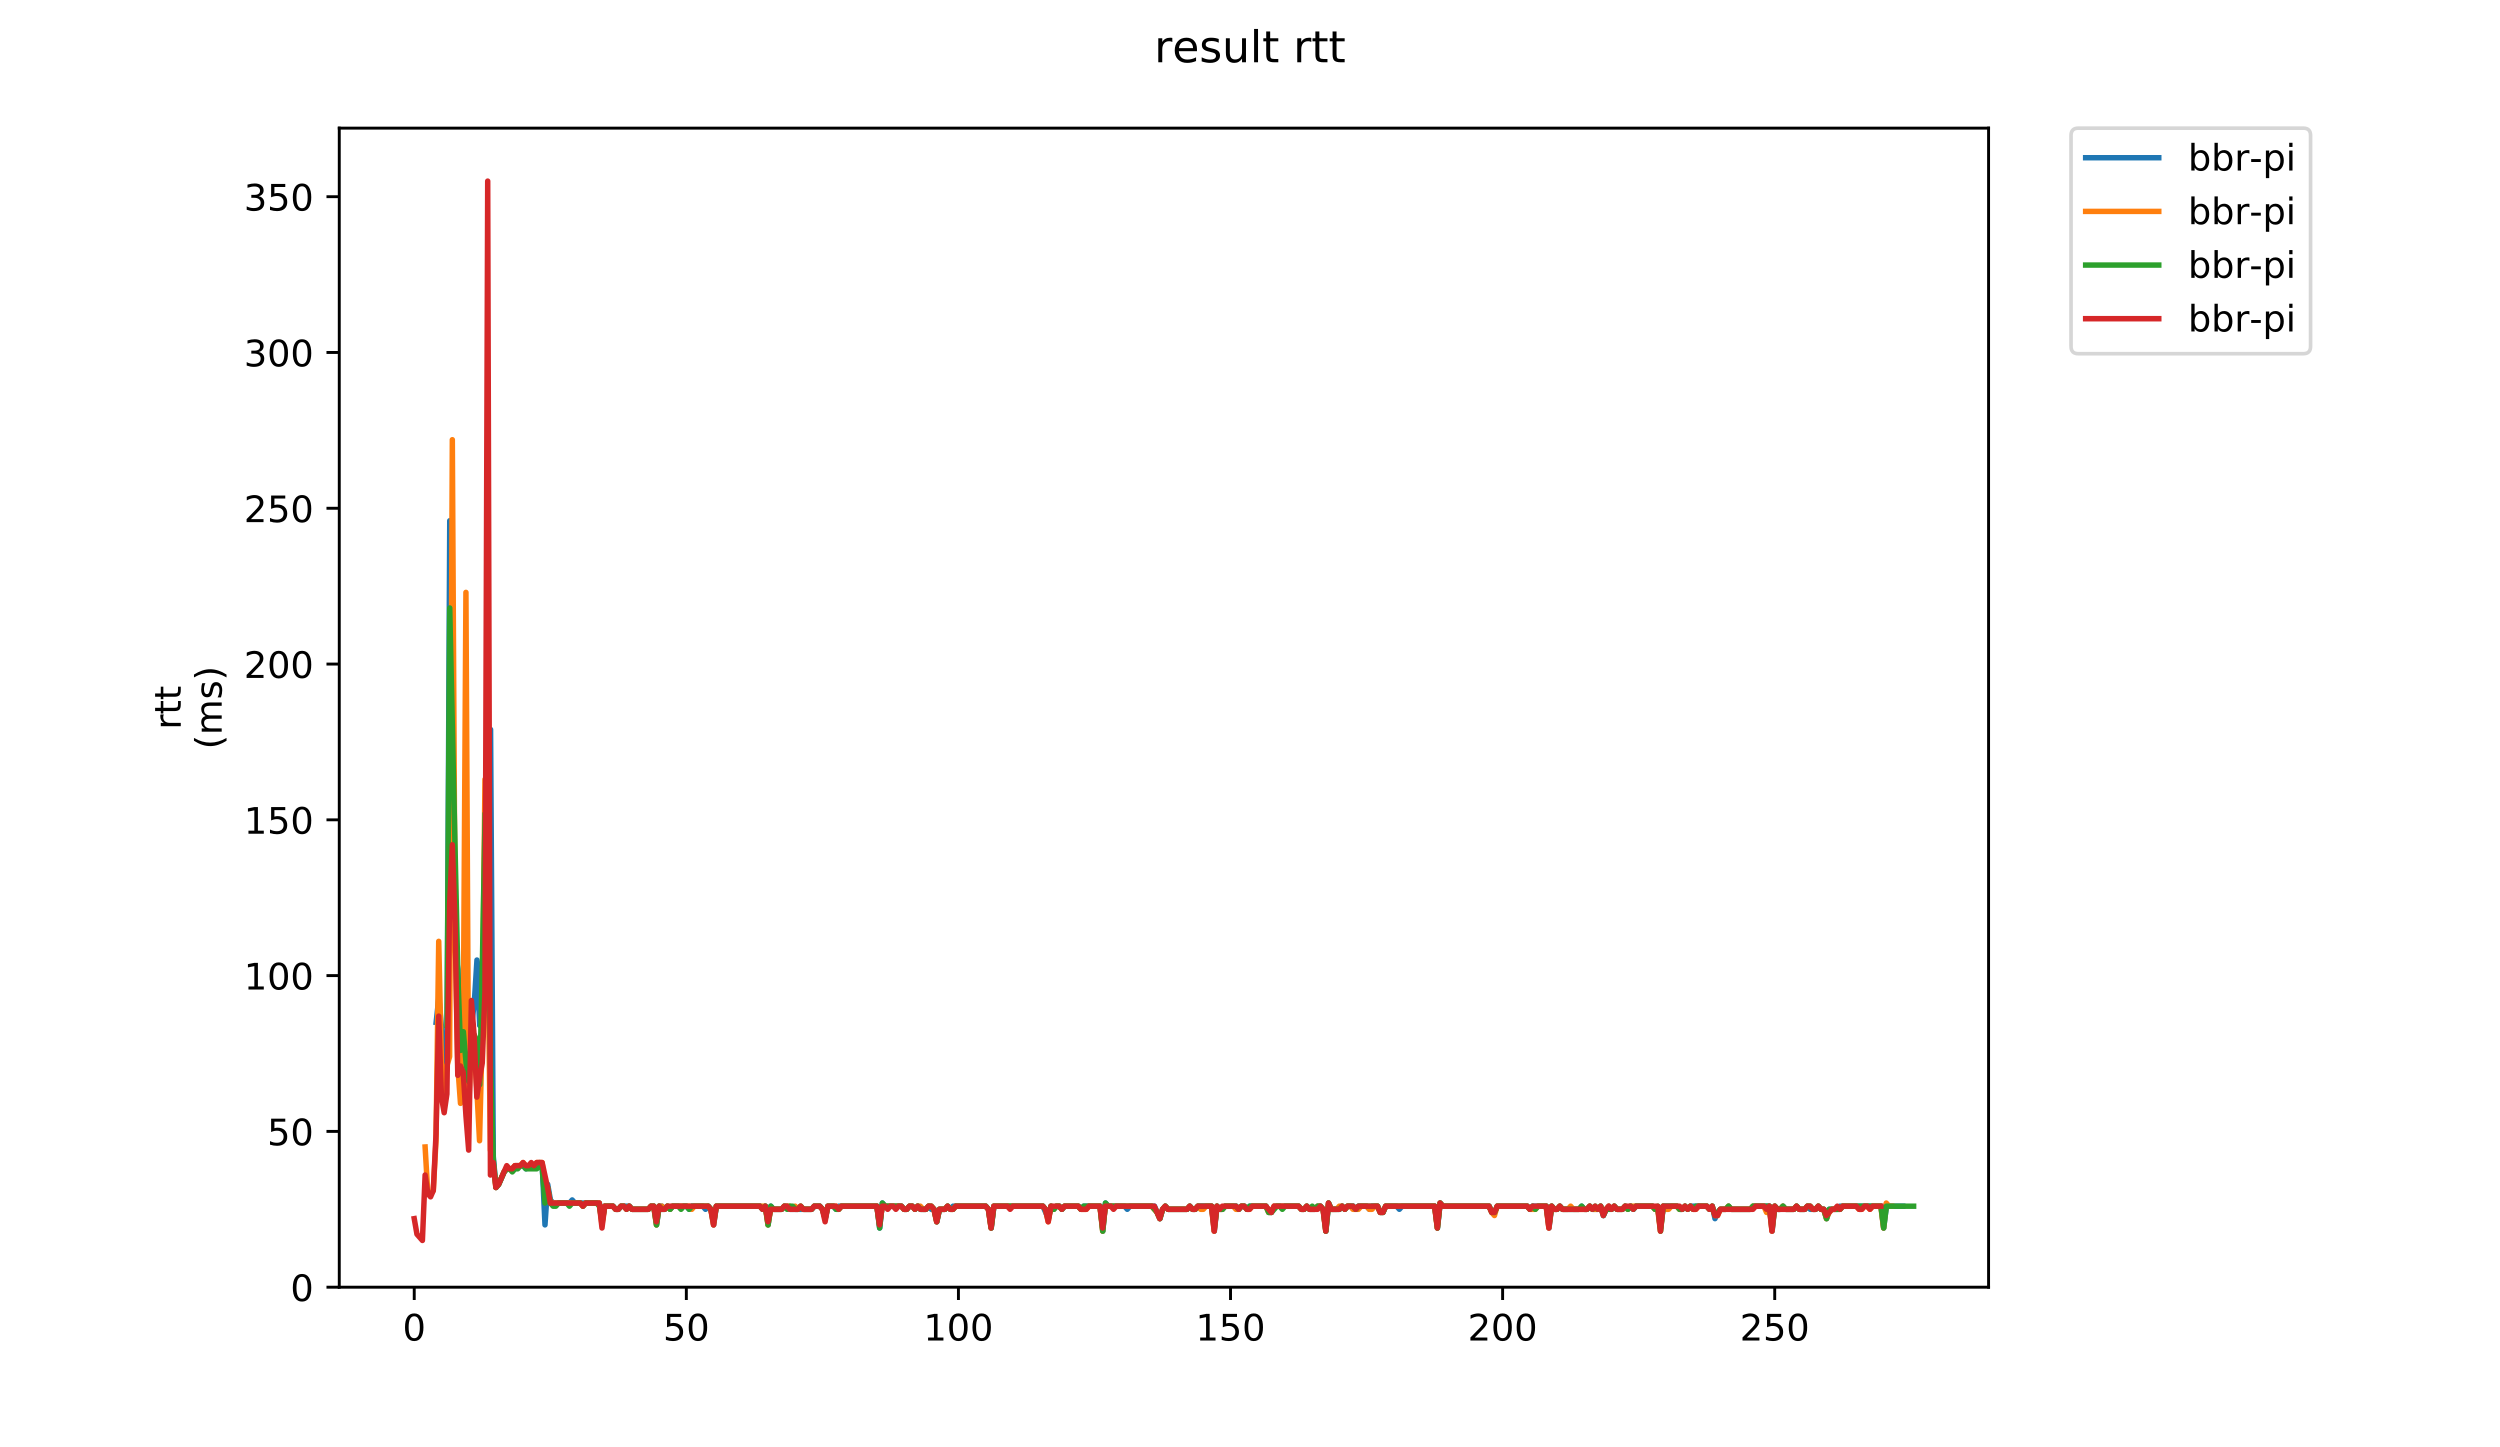 <?xml version="1.0" encoding="utf-8" standalone="no"?>
<!DOCTYPE svg PUBLIC "-//W3C//DTD SVG 1.1//EN"
  "http://www.w3.org/Graphics/SVG/1.1/DTD/svg11.dtd">
<!-- Created with matplotlib (https://matplotlib.org/) -->
<svg height="396pt" version="1.1" viewBox="0 0 684 396" width="684pt" xmlns="http://www.w3.org/2000/svg" xmlns:xlink="http://www.w3.org/1999/xlink">
 <defs>
  <style type="text/css">
*{stroke-linecap:butt;stroke-linejoin:round;}
  </style>
 </defs>
 <g id="figure_1">
  <g id="patch_1">
   <path d="M 0 396 
L 684 396 
L 684 0 
L 0 0 
z
" style="fill:#ffffff;"/>
  </g>
  <g id="axes_1">
   <g id="patch_2">
    <path d="M 92.824 352.174 
L 544.074 352.174 
L 544.074 35.062 
L 92.824 35.062 
z
" style="fill:#ffffff;"/>
   </g>
   <g id="matplotlib.axis_1">
    <g id="xtick_1">
     <g id="line2d_1">
      <defs>
       <path d="M 0 0 
L 0 3.5 
" id="m4b5ba6e3a1" style="stroke:#000000;stroke-width:0.8;"/>
      </defs>
      <g>
       <use style="stroke:#000000;stroke-width:0.8;" x="113.335" xlink:href="#m4b5ba6e3a1" y="352.174"/>
      </g>
     </g>
     <g id="text_1">
      <!-- 0 -->
      <defs>
       <path d="M 31.781 66.406 
Q 24.172 66.406 20.328 58.906 
Q 16.5 51.422 16.5 36.375 
Q 16.5 21.391 20.328 13.891 
Q 24.172 6.391 31.781 6.391 
Q 39.453 6.391 43.281 13.891 
Q 47.125 21.391 47.125 36.375 
Q 47.125 51.422 43.281 58.906 
Q 39.453 66.406 31.781 66.406 
z
M 31.781 74.219 
Q 44.047 74.219 50.516 64.516 
Q 56.984 54.828 56.984 36.375 
Q 56.984 17.969 50.516 8.266 
Q 44.047 -1.422 31.781 -1.422 
Q 19.531 -1.422 13.062 8.266 
Q 6.594 17.969 6.594 36.375 
Q 6.594 54.828 13.062 64.516 
Q 19.531 74.219 31.781 74.219 
z
" id="DejaVuSans-48"/>
      </defs>
      <g transform="translate(110.154 366.773)scale(0.1 -0.1)">
       <use xlink:href="#DejaVuSans-48"/>
      </g>
     </g>
    </g>
    <g id="xtick_2">
     <g id="line2d_2">
      <g>
       <use style="stroke:#000000;stroke-width:0.8;" x="187.781" xlink:href="#m4b5ba6e3a1" y="352.174"/>
      </g>
     </g>
     <g id="text_2">
      <!-- 50 -->
      <defs>
       <path d="M 10.797 72.906 
L 49.516 72.906 
L 49.516 64.594 
L 19.828 64.594 
L 19.828 46.734 
Q 21.969 47.469 24.109 47.828 
Q 26.266 48.188 28.422 48.188 
Q 40.625 48.188 47.75 41.5 
Q 54.891 34.812 54.891 23.391 
Q 54.891 11.625 47.562 5.094 
Q 40.234 -1.422 26.906 -1.422 
Q 22.312 -1.422 17.547 -0.641 
Q 12.797 0.141 7.719 1.703 
L 7.719 11.625 
Q 12.109 9.234 16.797 8.062 
Q 21.484 6.891 26.703 6.891 
Q 35.156 6.891 40.078 11.328 
Q 45.016 15.766 45.016 23.391 
Q 45.016 31 40.078 35.438 
Q 35.156 39.891 26.703 39.891 
Q 22.75 39.891 18.812 39.016 
Q 14.891 38.141 10.797 36.281 
z
" id="DejaVuSans-53"/>
      </defs>
      <g transform="translate(181.418 366.773)scale(0.1 -0.1)">
       <use xlink:href="#DejaVuSans-53"/>
       <use x="63.623" xlink:href="#DejaVuSans-48"/>
      </g>
     </g>
    </g>
    <g id="xtick_3">
     <g id="line2d_3">
      <g>
       <use style="stroke:#000000;stroke-width:0.8;" x="262.226" xlink:href="#m4b5ba6e3a1" y="352.174"/>
      </g>
     </g>
     <g id="text_3">
      <!-- 100 -->
      <defs>
       <path d="M 12.406 8.297 
L 28.516 8.297 
L 28.516 63.922 
L 10.984 60.406 
L 10.984 69.391 
L 28.422 72.906 
L 38.281 72.906 
L 38.281 8.297 
L 54.391 8.297 
L 54.391 0 
L 12.406 0 
z
" id="DejaVuSans-49"/>
      </defs>
      <g transform="translate(252.682 366.773)scale(0.1 -0.1)">
       <use xlink:href="#DejaVuSans-49"/>
       <use x="63.623" xlink:href="#DejaVuSans-48"/>
       <use x="127.246" xlink:href="#DejaVuSans-48"/>
      </g>
     </g>
    </g>
    <g id="xtick_4">
     <g id="line2d_4">
      <g>
       <use style="stroke:#000000;stroke-width:0.8;" x="336.672" xlink:href="#m4b5ba6e3a1" y="352.174"/>
      </g>
     </g>
     <g id="text_4">
      <!-- 150 -->
      <g transform="translate(327.128 366.773)scale(0.1 -0.1)">
       <use xlink:href="#DejaVuSans-49"/>
       <use x="63.623" xlink:href="#DejaVuSans-53"/>
       <use x="127.246" xlink:href="#DejaVuSans-48"/>
      </g>
     </g>
    </g>
    <g id="xtick_5">
     <g id="line2d_5">
      <g>
       <use style="stroke:#000000;stroke-width:0.8;" x="411.117" xlink:href="#m4b5ba6e3a1" y="352.174"/>
      </g>
     </g>
     <g id="text_5">
      <!-- 200 -->
      <defs>
       <path d="M 19.188 8.297 
L 53.609 8.297 
L 53.609 0 
L 7.328 0 
L 7.328 8.297 
Q 12.938 14.109 22.625 23.891 
Q 32.328 33.688 34.812 36.531 
Q 39.547 41.844 41.422 45.531 
Q 43.312 49.219 43.312 52.781 
Q 43.312 58.594 39.234 62.25 
Q 35.156 65.922 28.609 65.922 
Q 23.969 65.922 18.812 64.312 
Q 13.672 62.703 7.812 59.422 
L 7.812 69.391 
Q 13.766 71.781 18.938 73 
Q 24.125 74.219 28.422 74.219 
Q 39.75 74.219 46.484 68.547 
Q 53.219 62.891 53.219 53.422 
Q 53.219 48.922 51.531 44.891 
Q 49.859 40.875 45.406 35.406 
Q 44.188 33.984 37.641 27.219 
Q 31.109 20.453 19.188 8.297 
z
" id="DejaVuSans-50"/>
      </defs>
      <g transform="translate(401.573 366.773)scale(0.1 -0.1)">
       <use xlink:href="#DejaVuSans-50"/>
       <use x="63.623" xlink:href="#DejaVuSans-48"/>
       <use x="127.246" xlink:href="#DejaVuSans-48"/>
      </g>
     </g>
    </g>
    <g id="xtick_6">
     <g id="line2d_6">
      <g>
       <use style="stroke:#000000;stroke-width:0.8;" x="485.563" xlink:href="#m4b5ba6e3a1" y="352.174"/>
      </g>
     </g>
     <g id="text_6">
      <!-- 250 -->
      <g transform="translate(476.019 366.773)scale(0.1 -0.1)">
       <use xlink:href="#DejaVuSans-50"/>
       <use x="63.623" xlink:href="#DejaVuSans-53"/>
       <use x="127.246" xlink:href="#DejaVuSans-48"/>
      </g>
     </g>
    </g>
   </g>
   <g id="matplotlib.axis_2">
    <g id="ytick_1">
     <g id="line2d_7">
      <defs>
       <path d="M 0 0 
L -3.5 0 
" id="m8531b4ae7f" style="stroke:#000000;stroke-width:0.8;"/>
      </defs>
      <g>
       <use style="stroke:#000000;stroke-width:0.8;" x="92.824" xlink:href="#m8531b4ae7f" y="352.174"/>
      </g>
     </g>
     <g id="text_7">
      <!-- 0 -->
      <g transform="translate(79.461 355.973)scale(0.1 -0.1)">
       <use xlink:href="#DejaVuSans-48"/>
      </g>
     </g>
    </g>
    <g id="ytick_2">
     <g id="line2d_8">
      <g>
       <use style="stroke:#000000;stroke-width:0.8;" x="92.824" xlink:href="#m8531b4ae7f" y="309.552"/>
      </g>
     </g>
     <g id="text_8">
      <!-- 50 -->
      <g transform="translate(73.099 313.351)scale(0.1 -0.1)">
       <use xlink:href="#DejaVuSans-53"/>
       <use x="63.623" xlink:href="#DejaVuSans-48"/>
      </g>
     </g>
    </g>
    <g id="ytick_3">
     <g id="line2d_9">
      <g>
       <use style="stroke:#000000;stroke-width:0.8;" x="92.824" xlink:href="#m8531b4ae7f" y="266.929"/>
      </g>
     </g>
     <g id="text_9">
      <!-- 100 -->
      <g transform="translate(66.736 270.728)scale(0.1 -0.1)">
       <use xlink:href="#DejaVuSans-49"/>
       <use x="63.623" xlink:href="#DejaVuSans-48"/>
       <use x="127.246" xlink:href="#DejaVuSans-48"/>
      </g>
     </g>
    </g>
    <g id="ytick_4">
     <g id="line2d_10">
      <g>
       <use style="stroke:#000000;stroke-width:0.8;" x="92.824" xlink:href="#m8531b4ae7f" y="224.307"/>
      </g>
     </g>
     <g id="text_10">
      <!-- 150 -->
      <g transform="translate(66.736 228.106)scale(0.1 -0.1)">
       <use xlink:href="#DejaVuSans-49"/>
       <use x="63.623" xlink:href="#DejaVuSans-53"/>
       <use x="127.246" xlink:href="#DejaVuSans-48"/>
      </g>
     </g>
    </g>
    <g id="ytick_5">
     <g id="line2d_11">
      <g>
       <use style="stroke:#000000;stroke-width:0.8;" x="92.824" xlink:href="#m8531b4ae7f" y="181.684"/>
      </g>
     </g>
     <g id="text_11">
      <!-- 200 -->
      <g transform="translate(66.736 185.483)scale(0.1 -0.1)">
       <use xlink:href="#DejaVuSans-50"/>
       <use x="63.623" xlink:href="#DejaVuSans-48"/>
       <use x="127.246" xlink:href="#DejaVuSans-48"/>
      </g>
     </g>
    </g>
    <g id="ytick_6">
     <g id="line2d_12">
      <g>
       <use style="stroke:#000000;stroke-width:0.8;" x="92.824" xlink:href="#m8531b4ae7f" y="139.061"/>
      </g>
     </g>
     <g id="text_12">
      <!-- 250 -->
      <g transform="translate(66.736 142.861)scale(0.1 -0.1)">
       <use xlink:href="#DejaVuSans-50"/>
       <use x="63.623" xlink:href="#DejaVuSans-53"/>
       <use x="127.246" xlink:href="#DejaVuSans-48"/>
      </g>
     </g>
    </g>
    <g id="ytick_7">
     <g id="line2d_13">
      <g>
       <use style="stroke:#000000;stroke-width:0.8;" x="92.824" xlink:href="#m8531b4ae7f" y="96.439"/>
      </g>
     </g>
     <g id="text_13">
      <!-- 300 -->
      <defs>
       <path d="M 40.578 39.312 
Q 47.656 37.797 51.625 33 
Q 55.609 28.219 55.609 21.188 
Q 55.609 10.406 48.188 4.484 
Q 40.766 -1.422 27.094 -1.422 
Q 22.516 -1.422 17.656 -0.516 
Q 12.797 0.391 7.625 2.203 
L 7.625 11.719 
Q 11.719 9.328 16.594 8.109 
Q 21.484 6.891 26.812 6.891 
Q 36.078 6.891 40.938 10.547 
Q 45.797 14.203 45.797 21.188 
Q 45.797 27.641 41.281 31.266 
Q 36.766 34.906 28.719 34.906 
L 20.219 34.906 
L 20.219 43.016 
L 29.109 43.016 
Q 36.375 43.016 40.234 45.922 
Q 44.094 48.828 44.094 54.297 
Q 44.094 59.906 40.109 62.906 
Q 36.141 65.922 28.719 65.922 
Q 24.656 65.922 20.016 65.031 
Q 15.375 64.156 9.812 62.312 
L 9.812 71.094 
Q 15.438 72.656 20.344 73.438 
Q 25.25 74.219 29.594 74.219 
Q 40.828 74.219 47.359 69.109 
Q 53.906 64.016 53.906 55.328 
Q 53.906 49.266 50.438 45.094 
Q 46.969 40.922 40.578 39.312 
z
" id="DejaVuSans-51"/>
      </defs>
      <g transform="translate(66.736 100.238)scale(0.1 -0.1)">
       <use xlink:href="#DejaVuSans-51"/>
       <use x="63.623" xlink:href="#DejaVuSans-48"/>
       <use x="127.246" xlink:href="#DejaVuSans-48"/>
      </g>
     </g>
    </g>
    <g id="ytick_8">
     <g id="line2d_14">
      <g>
       <use style="stroke:#000000;stroke-width:0.8;" x="92.824" xlink:href="#m8531b4ae7f" y="53.816"/>
      </g>
     </g>
     <g id="text_14">
      <!-- 350 -->
      <g transform="translate(66.736 57.616)scale(0.1 -0.1)">
       <use xlink:href="#DejaVuSans-51"/>
       <use x="63.623" xlink:href="#DejaVuSans-53"/>
       <use x="127.246" xlink:href="#DejaVuSans-48"/>
      </g>
     </g>
    </g>
    <g id="text_15">
     <!-- rtt -->
     <defs>
      <path d="M 41.109 46.297 
Q 39.594 47.172 37.812 47.578 
Q 36.031 48 33.891 48 
Q 26.266 48 22.188 43.047 
Q 18.109 38.094 18.109 28.812 
L 18.109 0 
L 9.078 0 
L 9.078 54.688 
L 18.109 54.688 
L 18.109 46.188 
Q 20.953 51.172 25.484 53.578 
Q 30.031 56 36.531 56 
Q 37.453 56 38.578 55.875 
Q 39.703 55.766 41.062 55.516 
z
" id="DejaVuSans-114"/>
      <path d="M 18.312 70.219 
L 18.312 54.688 
L 36.812 54.688 
L 36.812 47.703 
L 18.312 47.703 
L 18.312 18.016 
Q 18.312 11.328 20.141 9.422 
Q 21.969 7.516 27.594 7.516 
L 36.812 7.516 
L 36.812 0 
L 27.594 0 
Q 17.188 0 13.234 3.875 
Q 9.281 7.766 9.281 18.016 
L 9.281 47.703 
L 2.688 47.703 
L 2.688 54.688 
L 9.281 54.688 
L 9.281 70.219 
z
" id="DejaVuSans-116"/>
     </defs>
     <g transform="translate(49.459 199.594)rotate(-90)scale(0.1 -0.1)">
      <use xlink:href="#DejaVuSans-114"/>
      <use x="41.113" xlink:href="#DejaVuSans-116"/>
      <use x="80.322" xlink:href="#DejaVuSans-116"/>
     </g>
     <!-- (ms) -->
     <defs>
      <path d="M 31 75.875 
Q 24.469 64.656 21.281 53.656 
Q 18.109 42.672 18.109 31.391 
Q 18.109 20.125 21.312 9.062 
Q 24.516 -2 31 -13.188 
L 23.188 -13.188 
Q 15.875 -1.703 12.234 9.375 
Q 8.594 20.453 8.594 31.391 
Q 8.594 42.281 12.203 53.312 
Q 15.828 64.359 23.188 75.875 
z
" id="DejaVuSans-40"/>
      <path d="M 52 44.188 
Q 55.375 50.25 60.062 53.125 
Q 64.75 56 71.094 56 
Q 79.641 56 84.281 50.016 
Q 88.922 44.047 88.922 33.016 
L 88.922 0 
L 79.891 0 
L 79.891 32.719 
Q 79.891 40.578 77.094 44.375 
Q 74.312 48.188 68.609 48.188 
Q 61.625 48.188 57.562 43.547 
Q 53.516 38.922 53.516 30.906 
L 53.516 0 
L 44.484 0 
L 44.484 32.719 
Q 44.484 40.625 41.703 44.406 
Q 38.922 48.188 33.109 48.188 
Q 26.219 48.188 22.156 43.531 
Q 18.109 38.875 18.109 30.906 
L 18.109 0 
L 9.078 0 
L 9.078 54.688 
L 18.109 54.688 
L 18.109 46.188 
Q 21.188 51.219 25.484 53.609 
Q 29.781 56 35.688 56 
Q 41.656 56 45.828 52.969 
Q 50 49.953 52 44.188 
z
" id="DejaVuSans-109"/>
      <path d="M 44.281 53.078 
L 44.281 44.578 
Q 40.484 46.531 36.375 47.5 
Q 32.281 48.484 27.875 48.484 
Q 21.188 48.484 17.844 46.438 
Q 14.5 44.391 14.5 40.281 
Q 14.5 37.156 16.891 35.375 
Q 19.281 33.594 26.516 31.984 
L 29.594 31.297 
Q 39.156 29.25 43.188 25.516 
Q 47.219 21.781 47.219 15.094 
Q 47.219 7.469 41.188 3.016 
Q 35.156 -1.422 24.609 -1.422 
Q 20.219 -1.422 15.453 -0.562 
Q 10.688 0.297 5.422 2 
L 5.422 11.281 
Q 10.406 8.688 15.234 7.391 
Q 20.062 6.109 24.812 6.109 
Q 31.156 6.109 34.562 8.281 
Q 37.984 10.453 37.984 14.406 
Q 37.984 18.062 35.516 20.016 
Q 33.062 21.969 24.703 23.781 
L 21.578 24.516 
Q 13.234 26.266 9.516 29.906 
Q 5.812 33.547 5.812 39.891 
Q 5.812 47.609 11.281 51.797 
Q 16.75 56 26.812 56 
Q 31.781 56 36.172 55.266 
Q 40.578 54.547 44.281 53.078 
z
" id="DejaVuSans-115"/>
      <path d="M 8.016 75.875 
L 15.828 75.875 
Q 23.141 64.359 26.781 53.312 
Q 30.422 42.281 30.422 31.391 
Q 30.422 20.453 26.781 9.375 
Q 23.141 -1.703 15.828 -13.188 
L 8.016 -13.188 
Q 14.5 -2 17.703 9.062 
Q 20.906 20.125 20.906 31.391 
Q 20.906 42.672 17.703 53.656 
Q 14.5 64.656 8.016 75.875 
z
" id="DejaVuSans-41"/>
     </defs>
     <g transform="translate(60.657 204.995)rotate(-90)scale(0.1 -0.1)">
      <use xlink:href="#DejaVuSans-40"/>
      <use x="39.014" xlink:href="#DejaVuSans-109"/>
      <use x="136.426" xlink:href="#DejaVuSans-115"/>
      <use x="188.525" xlink:href="#DejaVuSans-41"/>
     </g>
    </g>
   </g>
   <g id="line2d_15">
    <path clip-path="url(#pd8d3a13be0)" d="M 119.33 279.716 
L 120.074 272.896 
L 120.819 281.421 
L 121.563 301.88 
L 122.307 289.945 
L 123.052 142.471 
L 123.796 212.372 
L 124.541 260.109 
L 125.285 265.224 
L 126.03 284.831 
L 126.774 282.273 
L 127.519 285.683 
L 128.263 290.798 
L 129.008 280.568 
L 129.752 274.601 
L 130.496 262.667 
L 131.241 280.568 
L 131.985 263.519 
L 132.73 255.847 
L 133.474 261.814 
L 134.219 199.585 
L 134.963 316.371 
L 135.708 324.896 
L 136.452 324.043 
L 137.941 320.633 
L 138.685 319.781 
L 140.174 319.781 
L 140.919 318.929 
L 143.152 318.929 
L 143.897 319.781 
L 144.641 318.929 
L 146.874 318.929 
L 147.619 318.076 
L 148.363 318.929 
L 149.108 335.125 
L 149.852 324.043 
L 150.597 328.306 
L 151.341 329.158 
L 155.808 329.158 
L 156.552 328.306 
L 157.297 329.158 
L 163.997 329.158 
L 164.741 333.42 
L 165.486 330.01 
L 167.719 330.01 
L 168.464 330.863 
L 169.208 330.863 
L 169.953 330.01 
L 172.186 330.01 
L 172.93 330.863 
L 177.397 330.863 
L 178.142 330.01 
L 178.886 330.01 
L 179.63 335.125 
L 180.375 330.01 
L 181.119 330.01 
L 181.864 330.863 
L 182.608 330.01 
L 183.353 330.863 
L 184.097 330.01 
L 187.819 330.01 
L 188.564 330.863 
L 189.308 330.01 
L 192.286 330.01 
L 193.031 330.863 
L 193.775 330.01 
L 194.52 330.863 
L 195.264 335.125 
L 196.008 330.01 
L 207.92 330.01 
L 208.664 330.863 
L 209.409 330.01 
L 210.153 335.125 
L 210.898 330.01 
L 211.642 330.863 
L 213.875 330.863 
L 214.62 330.01 
L 215.364 330.01 
L 216.109 330.863 
L 222.064 330.863 
L 222.809 330.01 
L 224.298 330.01 
L 225.042 330.863 
L 225.787 333.42 
L 226.531 330.01 
L 228.02 330.01 
L 228.764 330.863 
L 229.509 330.01 
L 239.931 330.01 
L 240.676 335.978 
L 241.42 329.158 
L 242.165 330.01 
L 246.631 330.01 
L 247.376 330.863 
L 248.12 330.863 
L 248.865 330.01 
L 249.609 330.01 
L 250.354 330.863 
L 251.098 330.01 
L 251.843 330.863 
L 253.331 330.863 
L 254.076 330.01 
L 254.82 330.863 
L 255.565 330.863 
L 256.309 334.273 
L 257.054 330.863 
L 258.543 330.863 
L 259.287 330.01 
L 260.032 330.863 
L 260.776 330.01 
L 269.709 330.01 
L 270.454 330.863 
L 271.198 335.978 
L 271.943 330.01 
L 285.343 330.01 
L 286.832 333.42 
L 287.576 330.01 
L 288.321 330.863 
L 289.065 330.01 
L 289.81 330.01 
L 290.554 330.863 
L 291.299 330.01 
L 295.021 330.01 
L 295.765 330.863 
L 296.51 330.01 
L 300.977 330.01 
L 301.721 336.83 
L 302.465 329.158 
L 303.21 330.01 
L 307.677 330.01 
L 308.421 330.863 
L 309.166 330.01 
L 315.866 330.01 
L 317.355 333.42 
L 318.099 330.863 
L 318.843 330.01 
L 319.588 330.863 
L 324.799 330.863 
L 325.544 330.01 
L 326.288 330.863 
L 327.032 330.863 
L 327.777 330.01 
L 331.499 330.01 
L 332.244 336.83 
L 332.988 330.01 
L 333.733 330.863 
L 334.477 330.863 
L 335.221 330.01 
L 338.199 330.01 
L 338.944 330.863 
L 339.688 330.01 
L 340.433 330.01 
L 341.177 330.863 
L 341.922 330.01 
L 346.388 330.01 
L 347.133 331.715 
L 347.877 331.715 
L 348.622 330.01 
L 355.322 330.01 
L 356.066 330.863 
L 356.811 330.863 
L 357.555 330.01 
L 358.3 330.863 
L 359.788 330.863 
L 360.533 330.01 
L 361.277 330.01 
L 362.022 330.863 
L 362.766 336.83 
L 363.511 329.158 
L 364.255 330.863 
L 366.489 330.863 
L 367.233 330.01 
L 367.977 330.863 
L 368.722 330.01 
L 370.211 330.01 
L 370.955 330.863 
L 371.7 330.01 
L 373.933 330.01 
L 374.678 330.863 
L 375.422 330.01 
L 376.911 330.01 
L 377.655 331.715 
L 378.4 331.715 
L 379.144 330.01 
L 382.122 330.01 
L 382.867 330.863 
L 383.611 330.01 
L 392.544 330.01 
L 393.289 335.978 
L 394.033 329.158 
L 394.778 330.01 
L 407.434 330.01 
L 408.178 331.715 
L 408.922 331.715 
L 409.667 330.01 
L 417.856 330.01 
L 418.6 330.863 
L 419.345 330.01 
L 423.067 330.01 
L 423.812 335.978 
L 424.556 330.01 
L 425.3 330.863 
L 426.045 330.863 
L 426.789 330.01 
L 427.534 330.863 
L 432.001 330.863 
L 432.745 330.01 
L 433.489 330.863 
L 434.234 330.863 
L 434.978 330.01 
L 435.723 330.863 
L 437.212 330.863 
L 437.956 330.01 
L 438.701 332.568 
L 439.445 330.863 
L 440.19 330.01 
L 440.934 330.863 
L 441.678 330.01 
L 442.423 330.863 
L 443.912 330.863 
L 444.656 330.01 
L 445.401 330.863 
L 446.145 330.01 
L 446.89 330.863 
L 447.634 330.01 
L 452.101 330.01 
L 452.845 330.863 
L 453.59 330.863 
L 454.334 335.978 
L 455.079 330.01 
L 458.801 330.01 
L 459.545 330.863 
L 460.29 330.863 
L 461.034 330.01 
L 461.779 330.863 
L 462.523 330.01 
L 466.99 330.01 
L 467.734 330.863 
L 468.479 330.01 
L 469.223 333.42 
L 469.968 331.715 
L 470.712 330.863 
L 472.201 330.863 
L 472.946 330.01 
L 473.69 330.863 
L 478.901 330.863 
L 479.646 330.01 
L 484.112 330.01 
L 484.857 336.83 
L 485.601 330.01 
L 486.346 330.863 
L 487.09 330.863 
L 487.835 330.01 
L 488.579 330.863 
L 490.812 330.863 
L 491.557 330.01 
L 492.301 330.863 
L 493.79 330.863 
L 494.535 330.01 
L 495.279 330.863 
L 496.768 330.863 
L 497.513 330.01 
L 498.257 330.863 
L 499.001 330.863 
L 499.746 333.42 
L 500.49 330.863 
L 502.724 330.863 
L 503.468 330.01 
L 514.635 330.01 
L 515.379 335.978 
L 516.124 330.01 
L 520.591 330.01 
L 520.591 330.01 
" style="fill:none;stroke:#1f77b4;stroke-linecap:square;stroke-width:1.5;"/>
   </g>
   <g id="line2d_16">
    <path clip-path="url(#pd8d3a13be0)" d="M 116.312 313.814 
L 117.056 326.601 
L 117.801 326.601 
L 118.545 325.748 
L 119.289 312.109 
L 120.034 257.552 
L 120.778 290.798 
L 121.523 298.47 
L 122.267 291.65 
L 123.012 289.093 
L 123.756 120.308 
L 124.501 252.437 
L 125.245 291.65 
L 125.99 301.88 
L 126.734 284.831 
L 127.478 162.078 
L 128.223 303.584 
L 128.967 283.978 
L 129.712 283.978 
L 131.201 312.109 
L 131.945 282.273 
L 132.69 213.225 
L 133.434 254.995 
L 134.179 314.666 
L 134.923 318.076 
L 135.667 324.896 
L 136.412 324.043 
L 137.901 320.633 
L 138.645 319.781 
L 140.134 319.781 
L 140.879 318.929 
L 142.368 318.929 
L 143.112 318.076 
L 143.856 318.929 
L 146.09 318.929 
L 146.834 318.076 
L 148.323 318.076 
L 149.068 324.896 
L 149.812 324.896 
L 150.557 329.158 
L 158.746 329.158 
L 159.49 330.01 
L 160.234 329.158 
L 163.957 329.158 
L 164.701 335.125 
L 165.446 330.01 
L 167.679 330.01 
L 168.423 330.863 
L 169.168 330.863 
L 169.912 330.01 
L 170.657 330.01 
L 171.401 330.863 
L 172.146 330.01 
L 172.89 330.863 
L 177.357 330.863 
L 178.101 330.01 
L 178.846 330.01 
L 179.59 335.125 
L 180.335 330.01 
L 181.079 330.01 
L 181.824 330.863 
L 182.568 330.01 
L 183.313 330.863 
L 184.057 330.01 
L 188.524 330.01 
L 189.268 330.863 
L 190.013 330.01 
L 193.735 330.01 
L 194.479 330.863 
L 195.224 335.125 
L 195.968 330.01 
L 209.368 330.01 
L 210.113 335.125 
L 210.857 330.863 
L 213.835 330.863 
L 214.58 330.01 
L 216.069 330.01 
L 216.813 330.863 
L 217.557 330.01 
L 218.302 330.863 
L 219.046 330.01 
L 219.791 330.863 
L 222.024 330.863 
L 222.769 330.01 
L 224.258 330.01 
L 225.002 330.863 
L 225.746 333.42 
L 226.491 330.01 
L 228.724 330.01 
L 229.469 330.863 
L 230.213 330.01 
L 239.891 330.01 
L 240.636 335.125 
L 241.38 330.01 
L 246.591 330.01 
L 247.336 330.863 
L 248.08 330.863 
L 248.825 330.01 
L 249.569 330.01 
L 250.313 330.863 
L 251.058 330.01 
L 251.802 330.01 
L 252.547 330.863 
L 253.291 330.863 
L 254.036 330.01 
L 254.78 330.01 
L 255.525 330.863 
L 256.269 334.273 
L 257.014 330.863 
L 258.502 330.863 
L 259.247 330.01 
L 259.991 330.863 
L 260.736 330.863 
L 261.48 330.01 
L 269.669 330.01 
L 270.414 330.863 
L 271.158 335.978 
L 271.903 330.01 
L 285.303 330.01 
L 286.047 330.863 
L 286.792 334.273 
L 287.536 330.01 
L 288.281 330.863 
L 289.025 330.01 
L 289.77 330.01 
L 290.514 330.863 
L 291.258 330.01 
L 294.981 330.01 
L 295.725 330.863 
L 297.214 330.863 
L 297.959 330.01 
L 300.936 330.01 
L 301.681 336.83 
L 302.425 330.01 
L 315.081 330.01 
L 316.57 331.715 
L 317.314 333.42 
L 318.059 330.863 
L 318.803 330.01 
L 319.548 330.863 
L 324.759 330.863 
L 325.503 330.01 
L 326.248 330.863 
L 326.992 330.863 
L 327.737 330.01 
L 328.481 330.863 
L 329.226 330.863 
L 329.97 330.01 
L 331.459 330.01 
L 332.203 336.83 
L 332.948 330.01 
L 333.692 330.863 
L 334.437 330.863 
L 335.181 330.01 
L 337.415 330.01 
L 338.159 330.863 
L 338.904 330.863 
L 339.648 330.01 
L 340.392 330.01 
L 341.137 330.863 
L 341.881 330.863 
L 342.626 330.01 
L 346.348 330.01 
L 347.093 331.715 
L 347.837 331.715 
L 348.581 330.01 
L 355.282 330.01 
L 356.026 330.863 
L 356.77 330.863 
L 357.515 330.01 
L 358.259 330.863 
L 359.748 330.863 
L 360.493 330.01 
L 361.237 330.01 
L 361.982 330.863 
L 362.726 336.83 
L 363.471 329.158 
L 364.215 330.863 
L 365.704 330.863 
L 366.448 330.01 
L 367.193 330.01 
L 367.937 330.863 
L 368.682 330.01 
L 369.426 330.01 
L 370.171 330.863 
L 371.66 330.863 
L 372.404 330.01 
L 373.893 330.01 
L 374.637 330.863 
L 375.382 330.863 
L 376.126 330.01 
L 376.871 330.01 
L 377.615 331.715 
L 378.36 331.715 
L 379.104 330.01 
L 392.504 330.01 
L 393.249 335.978 
L 393.993 329.158 
L 394.738 330.01 
L 407.393 330.01 
L 408.138 331.715 
L 408.882 332.568 
L 409.627 330.01 
L 417.816 330.01 
L 418.56 330.863 
L 420.049 330.863 
L 420.794 330.01 
L 423.027 330.01 
L 423.771 335.978 
L 424.516 330.01 
L 425.26 330.863 
L 426.005 330.863 
L 426.749 330.01 
L 427.494 330.863 
L 428.983 330.863 
L 429.727 330.01 
L 430.471 330.863 
L 434.194 330.863 
L 434.938 330.01 
L 435.683 330.863 
L 437.172 330.863 
L 437.916 330.01 
L 438.66 331.715 
L 440.149 330.01 
L 440.894 330.863 
L 441.638 330.01 
L 442.383 330.863 
L 443.872 330.863 
L 444.616 330.01 
L 445.361 330.863 
L 446.105 330.01 
L 452.061 330.01 
L 452.805 330.863 
L 453.55 330.863 
L 454.294 336.83 
L 455.038 330.01 
L 455.783 330.863 
L 456.527 330.863 
L 457.272 330.01 
L 458.761 330.01 
L 459.505 330.863 
L 460.25 330.863 
L 460.994 330.01 
L 461.739 330.863 
L 462.483 330.01 
L 463.227 330.863 
L 463.972 330.863 
L 464.716 330.01 
L 466.95 330.01 
L 467.694 330.863 
L 468.439 330.01 
L 469.183 332.568 
L 469.928 332.568 
L 470.672 330.863 
L 472.161 330.863 
L 472.905 330.01 
L 473.65 330.863 
L 478.861 330.863 
L 479.605 330.01 
L 482.583 330.01 
L 483.328 331.715 
L 484.072 330.01 
L 484.817 336.83 
L 485.561 330.01 
L 486.306 330.863 
L 487.05 330.863 
L 487.794 330.01 
L 488.539 330.863 
L 490.772 330.863 
L 491.517 330.01 
L 492.261 330.863 
L 493.75 330.863 
L 494.495 330.01 
L 495.239 330.01 
L 495.983 330.863 
L 496.728 330.863 
L 497.472 330.01 
L 498.217 330.863 
L 498.961 330.863 
L 499.706 333.42 
L 500.45 331.715 
L 501.195 330.863 
L 503.428 330.863 
L 504.172 330.01 
L 507.895 330.01 
L 508.639 330.863 
L 509.384 330.863 
L 510.128 330.01 
L 510.873 330.01 
L 511.617 330.863 
L 512.361 330.01 
L 514.595 330.01 
L 515.339 335.978 
L 516.084 329.158 
L 516.828 330.01 
L 517.573 330.01 
L 517.573 330.01 
" style="fill:none;stroke:#ff7f0e;stroke-linecap:square;stroke-width:1.5;"/>
   </g>
   <g id="line2d_17">
    <path clip-path="url(#pd8d3a13be0)" d="M 122.301 280.568 
L 123.046 166.34 
L 125.279 266.929 
L 126.024 287.388 
L 126.768 282.273 
L 127.513 290.798 
L 128.257 295.912 
L 129.002 283.978 
L 129.746 283.126 
L 130.49 284.831 
L 131.235 296.765 
L 131.979 263.519 
L 132.724 222.602 
L 133.468 224.307 
L 134.213 291.65 
L 134.957 317.224 
L 135.702 324.896 
L 136.446 324.043 
L 137.935 320.633 
L 138.679 319.781 
L 139.424 319.781 
L 140.168 320.633 
L 140.913 319.781 
L 141.657 319.781 
L 142.402 318.929 
L 143.146 318.929 
L 143.891 319.781 
L 146.868 319.781 
L 147.613 318.929 
L 148.357 319.781 
L 149.102 329.158 
L 149.846 324.896 
L 150.591 329.158 
L 151.335 330.01 
L 152.08 330.01 
L 152.824 329.158 
L 155.057 329.158 
L 155.802 330.01 
L 156.546 329.158 
L 158.78 329.158 
L 159.524 330.01 
L 160.269 329.158 
L 163.246 329.158 
L 163.991 330.01 
L 164.735 334.273 
L 165.48 330.01 
L 167.713 330.01 
L 168.458 330.863 
L 169.202 330.863 
L 169.947 330.01 
L 170.691 330.01 
L 171.435 330.863 
L 172.18 330.01 
L 172.924 330.863 
L 177.391 330.863 
L 178.136 330.01 
L 178.88 330.01 
L 179.624 335.125 
L 180.369 330.01 
L 181.113 330.863 
L 181.858 330.863 
L 182.602 330.01 
L 183.347 330.863 
L 184.091 330.01 
L 185.58 330.01 
L 186.325 330.863 
L 187.069 330.01 
L 187.813 330.01 
L 188.558 330.863 
L 189.302 330.01 
L 193.769 330.01 
L 194.514 330.863 
L 195.258 334.273 
L 196.002 330.01 
L 207.914 330.01 
L 208.658 330.863 
L 209.403 330.01 
L 210.147 335.125 
L 210.892 330.01 
L 211.636 330.863 
L 213.869 330.863 
L 214.614 330.01 
L 215.358 330.863 
L 216.103 330.01 
L 216.847 330.01 
L 217.592 330.863 
L 218.336 330.863 
L 219.081 330.01 
L 219.825 330.863 
L 222.058 330.863 
L 222.803 330.01 
L 224.292 330.01 
L 225.036 330.863 
L 225.781 333.42 
L 226.525 330.01 
L 228.014 330.01 
L 228.758 330.863 
L 229.503 330.863 
L 230.247 330.01 
L 239.925 330.01 
L 240.67 335.978 
L 241.414 329.158 
L 242.159 330.01 
L 246.625 330.01 
L 247.37 330.863 
L 248.114 330.863 
L 248.859 330.01 
L 249.603 330.01 
L 250.348 330.863 
L 251.092 330.01 
L 251.837 330.863 
L 253.326 330.863 
L 254.07 330.01 
L 254.814 330.01 
L 255.559 330.863 
L 256.303 334.273 
L 257.048 330.863 
L 258.537 330.863 
L 259.281 330.01 
L 260.026 330.863 
L 260.77 330.863 
L 261.515 330.01 
L 269.704 330.01 
L 270.448 330.863 
L 271.192 335.978 
L 271.937 330.01 
L 285.337 330.01 
L 286.082 330.863 
L 286.826 333.42 
L 287.57 330.01 
L 288.315 330.863 
L 289.059 330.01 
L 289.804 330.01 
L 290.548 330.863 
L 291.293 330.01 
L 295.015 330.01 
L 295.759 330.863 
L 296.504 330.01 
L 300.971 330.01 
L 301.715 336.83 
L 302.46 329.158 
L 303.204 330.01 
L 315.115 330.01 
L 316.604 331.715 
L 317.349 333.42 
L 318.093 330.863 
L 318.838 330.01 
L 319.582 330.863 
L 324.793 330.863 
L 325.538 330.01 
L 326.282 330.863 
L 327.027 330.863 
L 327.771 330.01 
L 331.493 330.01 
L 332.238 335.978 
L 332.982 330.01 
L 333.727 330.863 
L 334.471 330.863 
L 335.216 330.01 
L 338.193 330.01 
L 338.938 330.863 
L 339.682 330.01 
L 340.427 330.01 
L 341.171 330.863 
L 341.916 330.01 
L 346.382 330.01 
L 347.127 331.715 
L 347.871 331.715 
L 349.36 330.01 
L 350.105 330.01 
L 350.849 330.863 
L 351.594 330.01 
L 355.316 330.01 
L 356.06 330.863 
L 356.805 330.863 
L 357.549 330.01 
L 358.294 330.863 
L 359.038 330.01 
L 359.783 330.863 
L 360.527 330.01 
L 361.271 330.01 
L 362.016 330.863 
L 362.76 336.83 
L 363.505 329.158 
L 364.249 330.863 
L 366.483 330.863 
L 367.227 330.01 
L 367.972 330.863 
L 368.716 330.01 
L 370.205 330.01 
L 370.949 330.863 
L 371.694 330.01 
L 376.905 330.01 
L 377.649 331.715 
L 378.394 331.715 
L 379.138 330.01 
L 392.539 330.01 
L 393.283 335.978 
L 394.027 329.158 
L 394.772 330.01 
L 407.428 330.01 
L 408.172 331.715 
L 408.917 331.715 
L 409.661 330.01 
L 417.85 330.01 
L 418.594 330.863 
L 419.339 330.01 
L 420.083 330.863 
L 420.828 330.01 
L 423.061 330.01 
L 423.806 335.125 
L 424.55 330.01 
L 425.295 330.863 
L 426.039 330.863 
L 426.783 330.01 
L 427.528 330.863 
L 431.995 330.863 
L 432.739 330.01 
L 433.484 330.863 
L 434.228 330.863 
L 434.972 330.01 
L 435.717 330.863 
L 436.461 330.01 
L 437.206 330.863 
L 437.95 330.01 
L 438.695 332.568 
L 439.439 330.863 
L 440.928 330.863 
L 441.673 330.01 
L 442.417 330.863 
L 443.906 330.863 
L 444.65 330.01 
L 445.395 330.863 
L 446.139 330.01 
L 446.884 330.863 
L 447.628 330.01 
L 452.095 330.01 
L 452.839 330.863 
L 453.584 330.01 
L 454.328 336.83 
L 455.073 330.01 
L 458.795 330.01 
L 459.539 330.863 
L 460.284 330.863 
L 461.028 330.01 
L 461.773 330.863 
L 462.517 330.01 
L 463.262 330.863 
L 464.006 330.01 
L 466.984 330.01 
L 467.728 330.863 
L 468.473 330.01 
L 469.217 332.568 
L 470.706 330.863 
L 472.195 330.863 
L 472.94 330.01 
L 473.684 330.863 
L 478.895 330.863 
L 479.64 330.01 
L 484.106 330.01 
L 484.851 335.978 
L 485.595 330.01 
L 486.34 330.863 
L 487.084 330.863 
L 487.829 330.01 
L 488.573 330.863 
L 490.807 330.863 
L 491.551 330.01 
L 492.295 330.863 
L 493.784 330.863 
L 494.529 330.01 
L 495.273 330.01 
L 496.018 330.863 
L 496.762 330.863 
L 497.507 330.01 
L 498.251 330.863 
L 498.996 330.863 
L 499.74 333.42 
L 500.484 330.863 
L 503.462 330.863 
L 504.207 330.01 
L 514.629 330.01 
L 515.374 335.978 
L 516.118 330.01 
L 523.563 330.01 
L 523.563 330.01 
" style="fill:none;stroke:#2ca02c;stroke-linecap:square;stroke-width:1.5;"/>
   </g>
   <g id="line2d_18">
    <path clip-path="url(#pd8d3a13be0)" d="M 113.335 333.42 
L 114.08 337.683 
L 115.569 339.387 
L 116.313 321.486 
L 117.058 326.601 
L 117.802 327.453 
L 118.546 325.748 
L 119.291 310.404 
L 120.035 278.011 
L 120.78 300.175 
L 121.524 304.437 
L 122.269 299.322 
L 123.013 247.323 
L 123.758 231.126 
L 124.502 252.437 
L 125.247 294.208 
L 125.991 291.65 
L 126.735 293.355 
L 127.48 305.289 
L 128.224 314.666 
L 128.969 273.749 
L 129.713 283.126 
L 130.458 300.175 
L 131.202 295.06 
L 131.947 290.798 
L 132.691 271.191 
L 133.436 49.554 
L 134.18 321.486 
L 134.924 318.076 
L 135.669 324.896 
L 136.413 324.043 
L 138.647 318.929 
L 139.391 319.781 
L 140.136 319.781 
L 140.88 318.929 
L 142.369 318.929 
L 143.113 318.076 
L 143.858 318.929 
L 144.602 318.929 
L 145.347 318.076 
L 146.091 318.929 
L 146.836 318.076 
L 148.325 318.076 
L 149.814 324.896 
L 150.558 329.158 
L 158.747 329.158 
L 159.491 330.01 
L 160.236 329.158 
L 163.958 329.158 
L 164.703 335.978 
L 165.447 330.01 
L 167.68 330.01 
L 168.425 330.863 
L 169.169 330.863 
L 169.914 330.01 
L 170.658 330.01 
L 171.403 330.863 
L 172.147 330.01 
L 172.892 330.863 
L 177.358 330.863 
L 178.103 330.01 
L 178.847 330.01 
L 179.592 334.273 
L 180.336 330.01 
L 181.081 330.863 
L 181.825 330.863 
L 182.57 330.01 
L 193.736 330.01 
L 194.481 330.863 
L 195.225 335.125 
L 195.97 330.01 
L 207.881 330.01 
L 208.625 330.863 
L 209.37 330.01 
L 210.114 334.273 
L 210.859 330.863 
L 213.837 330.863 
L 214.581 330.01 
L 215.326 330.01 
L 216.07 330.863 
L 218.303 330.863 
L 219.048 330.01 
L 219.792 330.863 
L 222.026 330.863 
L 222.77 330.01 
L 224.259 330.01 
L 225.003 330.863 
L 225.748 334.273 
L 226.492 330.01 
L 228.726 330.01 
L 229.47 330.863 
L 230.215 330.01 
L 239.893 330.01 
L 240.637 335.125 
L 241.381 330.01 
L 242.126 330.01 
L 242.87 330.863 
L 243.615 330.01 
L 244.359 330.01 
L 245.104 330.863 
L 245.848 330.01 
L 246.593 330.01 
L 247.337 330.863 
L 248.082 330.863 
L 248.826 330.01 
L 249.57 330.01 
L 250.315 330.863 
L 251.059 330.01 
L 251.804 330.863 
L 253.293 330.863 
L 254.037 330.01 
L 254.782 330.01 
L 255.526 330.863 
L 256.271 334.273 
L 257.015 330.863 
L 258.504 330.863 
L 259.248 330.01 
L 259.993 330.863 
L 260.737 330.863 
L 261.482 330.01 
L 269.671 330.01 
L 270.415 330.863 
L 271.16 335.978 
L 271.904 330.01 
L 275.626 330.01 
L 276.371 330.863 
L 277.115 330.01 
L 285.304 330.01 
L 286.049 330.863 
L 286.793 334.273 
L 287.538 330.01 
L 289.771 330.01 
L 290.515 330.863 
L 291.26 330.01 
L 294.982 330.01 
L 295.727 330.863 
L 297.216 330.863 
L 297.96 330.01 
L 300.938 330.01 
L 301.682 335.978 
L 302.427 330.01 
L 303.916 330.01 
L 304.66 330.863 
L 305.405 330.01 
L 315.827 330.01 
L 317.316 333.42 
L 318.06 330.863 
L 318.805 330.01 
L 319.549 330.863 
L 324.76 330.863 
L 325.505 330.01 
L 326.249 330.863 
L 326.994 330.863 
L 327.738 330.01 
L 331.46 330.01 
L 332.205 336.83 
L 332.949 330.01 
L 333.694 330.863 
L 334.438 330.01 
L 338.161 330.01 
L 338.905 330.863 
L 339.649 330.01 
L 340.394 330.01 
L 341.138 330.863 
L 341.883 330.863 
L 342.627 330.01 
L 346.35 330.01 
L 347.838 331.715 
L 348.583 330.01 
L 355.283 330.01 
L 356.027 330.863 
L 356.772 330.863 
L 357.516 330.01 
L 358.261 330.863 
L 360.494 330.863 
L 361.239 330.01 
L 361.983 330.863 
L 362.728 336.83 
L 363.472 329.158 
L 364.216 330.863 
L 366.45 330.863 
L 367.194 330.01 
L 367.939 330.863 
L 368.683 330.01 
L 370.172 330.01 
L 370.917 330.863 
L 371.661 330.01 
L 376.872 330.01 
L 377.617 331.715 
L 378.361 331.715 
L 379.106 330.01 
L 392.506 330.01 
L 393.25 335.978 
L 393.995 329.158 
L 394.739 330.01 
L 407.395 330.01 
L 408.139 331.715 
L 408.884 331.715 
L 409.628 330.01 
L 417.817 330.01 
L 418.562 330.863 
L 419.306 330.01 
L 423.028 330.01 
L 423.773 335.978 
L 424.517 330.01 
L 425.262 330.863 
L 426.006 330.863 
L 426.751 330.01 
L 427.495 330.863 
L 434.195 330.863 
L 434.94 330.01 
L 435.684 330.863 
L 436.429 330.01 
L 437.173 330.863 
L 437.918 330.01 
L 438.662 332.568 
L 439.406 330.863 
L 440.151 330.01 
L 440.895 330.863 
L 441.64 330.01 
L 442.384 330.863 
L 443.873 330.863 
L 444.618 330.01 
L 446.107 330.01 
L 446.851 330.863 
L 447.595 330.01 
L 453.551 330.01 
L 454.296 336.83 
L 455.04 330.01 
L 459.507 330.01 
L 460.251 330.863 
L 460.996 330.01 
L 461.74 330.863 
L 462.485 330.01 
L 463.229 330.863 
L 463.973 330.863 
L 464.718 330.01 
L 466.951 330.01 
L 467.696 330.863 
L 468.44 330.01 
L 469.185 332.568 
L 469.929 332.568 
L 470.674 330.863 
L 479.607 330.863 
L 480.351 330.01 
L 482.585 330.01 
L 483.329 330.863 
L 484.074 330.01 
L 484.818 336.83 
L 485.563 330.01 
L 486.307 330.863 
L 490.774 330.863 
L 491.518 330.01 
L 492.263 330.863 
L 493.752 330.863 
L 494.496 330.01 
L 495.241 330.01 
L 495.985 330.863 
L 496.729 330.863 
L 497.474 330.01 
L 498.218 330.863 
L 498.963 330.863 
L 499.707 332.568 
L 501.196 330.863 
L 501.941 330.863 
L 502.685 330.01 
L 503.43 330.863 
L 504.174 330.01 
L 507.896 330.01 
L 508.641 330.863 
L 509.385 330.863 
L 510.13 330.01 
L 510.874 330.01 
L 511.619 330.863 
L 512.363 330.01 
L 514.596 330.01 
L 514.596 330.01 
" style="fill:none;stroke:#d62728;stroke-linecap:square;stroke-width:1.5;"/>
   </g>
   <g id="patch_3">
    <path d="M 92.824 352.174 
L 92.824 35.062 
" style="fill:none;stroke:#000000;stroke-linecap:square;stroke-linejoin:miter;stroke-width:0.8;"/>
   </g>
   <g id="patch_4">
    <path d="M 544.074 352.174 
L 544.074 35.062 
" style="fill:none;stroke:#000000;stroke-linecap:square;stroke-linejoin:miter;stroke-width:0.8;"/>
   </g>
   <g id="patch_5">
    <path d="M 92.824 352.174 
L 544.074 352.174 
" style="fill:none;stroke:#000000;stroke-linecap:square;stroke-linejoin:miter;stroke-width:0.8;"/>
   </g>
   <g id="patch_6">
    <path d="M 92.824 35.062 
L 544.074 35.062 
" style="fill:none;stroke:#000000;stroke-linecap:square;stroke-linejoin:miter;stroke-width:0.8;"/>
   </g>
   <g id="legend_1">
    <g id="patch_7">
     <path d="M 568.636 96.775 
L 630.169 96.775 
Q 632.169 96.775 632.169 94.775 
L 632.169 37.062 
Q 632.169 35.062 630.169 35.062 
L 568.636 35.062 
Q 566.636 35.062 566.636 37.062 
L 566.636 94.775 
Q 566.636 96.775 568.636 96.775 
z
" style="fill:#ffffff;opacity:0.8;stroke:#cccccc;stroke-linejoin:miter;"/>
    </g>
    <g id="line2d_19">
     <path d="M 570.636 43.161 
L 590.636 43.161 
" style="fill:none;stroke:#1f77b4;stroke-linecap:square;stroke-width:1.5;"/>
    </g>
    <g id="line2d_20"/>
    <g id="text_16">
     <!-- bbr-pi -->
     <defs>
      <path d="M 48.688 27.297 
Q 48.688 37.203 44.609 42.844 
Q 40.531 48.484 33.406 48.484 
Q 26.266 48.484 22.188 42.844 
Q 18.109 37.203 18.109 27.297 
Q 18.109 17.391 22.188 11.75 
Q 26.266 6.109 33.406 6.109 
Q 40.531 6.109 44.609 11.75 
Q 48.688 17.391 48.688 27.297 
z
M 18.109 46.391 
Q 20.953 51.266 25.266 53.625 
Q 29.594 56 35.594 56 
Q 45.562 56 51.781 48.094 
Q 58.016 40.188 58.016 27.297 
Q 58.016 14.406 51.781 6.484 
Q 45.562 -1.422 35.594 -1.422 
Q 29.594 -1.422 25.266 0.953 
Q 20.953 3.328 18.109 8.203 
L 18.109 0 
L 9.078 0 
L 9.078 75.984 
L 18.109 75.984 
z
" id="DejaVuSans-98"/>
      <path d="M 4.891 31.391 
L 31.203 31.391 
L 31.203 23.391 
L 4.891 23.391 
z
" id="DejaVuSans-45"/>
      <path d="M 18.109 8.203 
L 18.109 -20.797 
L 9.078 -20.797 
L 9.078 54.688 
L 18.109 54.688 
L 18.109 46.391 
Q 20.953 51.266 25.266 53.625 
Q 29.594 56 35.594 56 
Q 45.562 56 51.781 48.094 
Q 58.016 40.188 58.016 27.297 
Q 58.016 14.406 51.781 6.484 
Q 45.562 -1.422 35.594 -1.422 
Q 29.594 -1.422 25.266 0.953 
Q 20.953 3.328 18.109 8.203 
z
M 48.688 27.297 
Q 48.688 37.203 44.609 42.844 
Q 40.531 48.484 33.406 48.484 
Q 26.266 48.484 22.188 42.844 
Q 18.109 37.203 18.109 27.297 
Q 18.109 17.391 22.188 11.75 
Q 26.266 6.109 33.406 6.109 
Q 40.531 6.109 44.609 11.75 
Q 48.688 17.391 48.688 27.297 
z
" id="DejaVuSans-112"/>
      <path d="M 9.422 54.688 
L 18.406 54.688 
L 18.406 0 
L 9.422 0 
z
M 9.422 75.984 
L 18.406 75.984 
L 18.406 64.594 
L 9.422 64.594 
z
" id="DejaVuSans-105"/>
     </defs>
     <g transform="translate(598.636 46.661)scale(0.1 -0.1)">
      <use xlink:href="#DejaVuSans-98"/>
      <use x="63.477" xlink:href="#DejaVuSans-98"/>
      <use x="126.953" xlink:href="#DejaVuSans-114"/>
      <use x="167.973" xlink:href="#DejaVuSans-45"/>
      <use x="204.057" xlink:href="#DejaVuSans-112"/>
      <use x="267.533" xlink:href="#DejaVuSans-105"/>
     </g>
    </g>
    <g id="line2d_21">
     <path d="M 570.636 57.839 
L 590.636 57.839 
" style="fill:none;stroke:#ff7f0e;stroke-linecap:square;stroke-width:1.5;"/>
    </g>
    <g id="line2d_22"/>
    <g id="text_17">
     <!-- bbr-pi -->
     <g transform="translate(598.636 61.339)scale(0.1 -0.1)">
      <use xlink:href="#DejaVuSans-98"/>
      <use x="63.477" xlink:href="#DejaVuSans-98"/>
      <use x="126.953" xlink:href="#DejaVuSans-114"/>
      <use x="167.973" xlink:href="#DejaVuSans-45"/>
      <use x="204.057" xlink:href="#DejaVuSans-112"/>
      <use x="267.533" xlink:href="#DejaVuSans-105"/>
     </g>
    </g>
    <g id="line2d_23">
     <path d="M 570.636 72.517 
L 590.636 72.517 
" style="fill:none;stroke:#2ca02c;stroke-linecap:square;stroke-width:1.5;"/>
    </g>
    <g id="line2d_24"/>
    <g id="text_18">
     <!-- bbr-pi -->
     <g transform="translate(598.636 76.017)scale(0.1 -0.1)">
      <use xlink:href="#DejaVuSans-98"/>
      <use x="63.477" xlink:href="#DejaVuSans-98"/>
      <use x="126.953" xlink:href="#DejaVuSans-114"/>
      <use x="167.973" xlink:href="#DejaVuSans-45"/>
      <use x="204.057" xlink:href="#DejaVuSans-112"/>
      <use x="267.533" xlink:href="#DejaVuSans-105"/>
     </g>
    </g>
    <g id="line2d_25">
     <path d="M 570.636 87.195 
L 590.636 87.195 
" style="fill:none;stroke:#d62728;stroke-linecap:square;stroke-width:1.5;"/>
    </g>
    <g id="line2d_26"/>
    <g id="text_19">
     <!-- bbr-pi -->
     <g transform="translate(598.636 90.695)scale(0.1 -0.1)">
      <use xlink:href="#DejaVuSans-98"/>
      <use x="63.477" xlink:href="#DejaVuSans-98"/>
      <use x="126.953" xlink:href="#DejaVuSans-114"/>
      <use x="167.973" xlink:href="#DejaVuSans-45"/>
      <use x="204.057" xlink:href="#DejaVuSans-112"/>
      <use x="267.533" xlink:href="#DejaVuSans-105"/>
     </g>
    </g>
   </g>
  </g>
  <g id="text_20">
   <!-- result rtt -->
   <defs>
    <path d="M 56.203 29.594 
L 56.203 25.203 
L 14.891 25.203 
Q 15.484 15.922 20.484 11.062 
Q 25.484 6.203 34.422 6.203 
Q 39.594 6.203 44.453 7.469 
Q 49.312 8.734 54.109 11.281 
L 54.109 2.781 
Q 49.266 0.734 44.188 -0.344 
Q 39.109 -1.422 33.891 -1.422 
Q 20.797 -1.422 13.156 6.188 
Q 5.516 13.812 5.516 26.812 
Q 5.516 40.234 12.766 48.109 
Q 20.016 56 32.328 56 
Q 43.359 56 49.781 48.891 
Q 56.203 41.797 56.203 29.594 
z
M 47.219 32.234 
Q 47.125 39.594 43.094 43.984 
Q 39.062 48.391 32.422 48.391 
Q 24.906 48.391 20.391 44.141 
Q 15.875 39.891 15.188 32.172 
z
" id="DejaVuSans-101"/>
    <path d="M 8.5 21.578 
L 8.5 54.688 
L 17.484 54.688 
L 17.484 21.922 
Q 17.484 14.156 20.5 10.266 
Q 23.531 6.391 29.594 6.391 
Q 36.859 6.391 41.078 11.031 
Q 45.312 15.672 45.312 23.688 
L 45.312 54.688 
L 54.297 54.688 
L 54.297 0 
L 45.312 0 
L 45.312 8.406 
Q 42.047 3.422 37.719 1 
Q 33.406 -1.422 27.688 -1.422 
Q 18.266 -1.422 13.375 4.438 
Q 8.5 10.297 8.5 21.578 
z
M 31.109 56 
z
" id="DejaVuSans-117"/>
    <path d="M 9.422 75.984 
L 18.406 75.984 
L 18.406 0 
L 9.422 0 
z
" id="DejaVuSans-108"/>
    <path id="DejaVuSans-32"/>
   </defs>
   <g transform="translate(315.818 17.038)scale(0.12 -0.12)">
    <use xlink:href="#DejaVuSans-114"/>
    <use x="41.082" xlink:href="#DejaVuSans-101"/>
    <use x="102.605" xlink:href="#DejaVuSans-115"/>
    <use x="154.705" xlink:href="#DejaVuSans-117"/>
    <use x="218.084" xlink:href="#DejaVuSans-108"/>
    <use x="245.867" xlink:href="#DejaVuSans-116"/>
    <use x="285.076" xlink:href="#DejaVuSans-32"/>
    <use x="316.863" xlink:href="#DejaVuSans-114"/>
    <use x="357.977" xlink:href="#DejaVuSans-116"/>
    <use x="397.186" xlink:href="#DejaVuSans-116"/>
   </g>
  </g>
 </g>
 <defs>
  <clipPath id="pd8d3a13be0">
   <rect height="317.112" width="451.25" x="92.824" y="35.062"/>
  </clipPath>
 </defs>
</svg>
